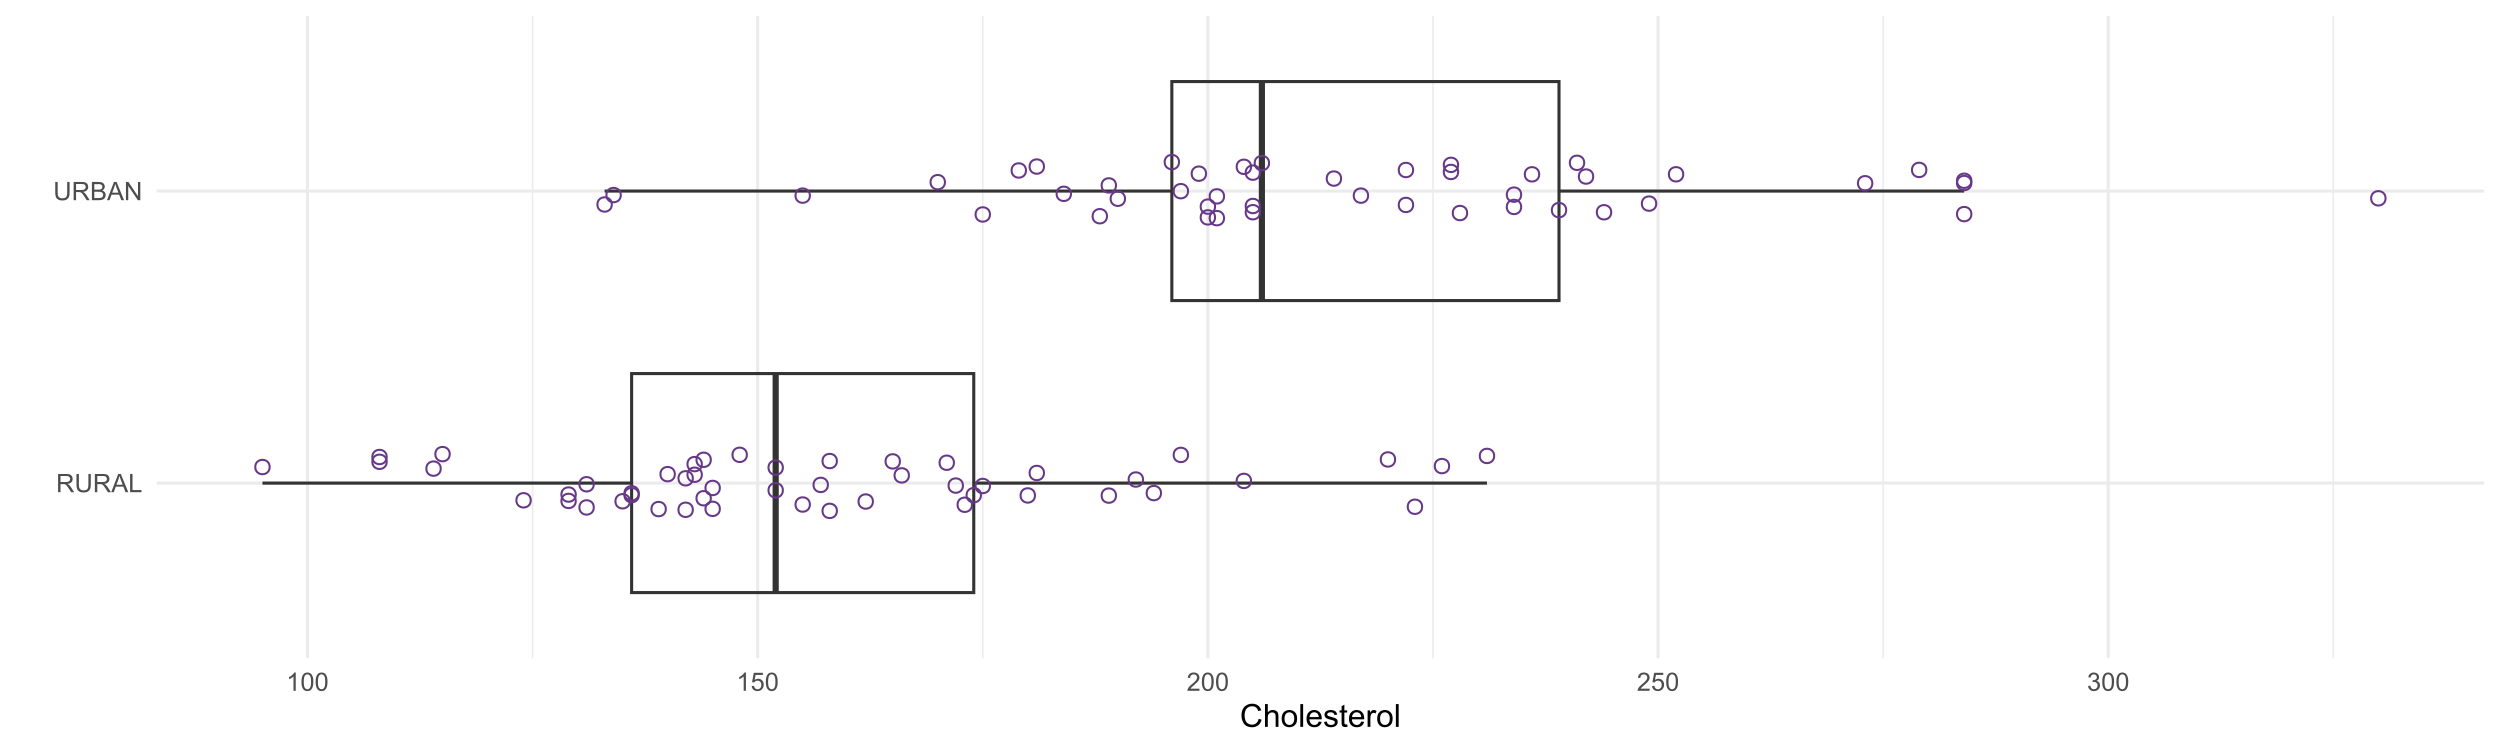 <?xml version="1.0" encoding="UTF-8"?>
<svg xmlns="http://www.w3.org/2000/svg" xmlns:xlink="http://www.w3.org/1999/xlink" width="864pt" height="259pt" viewBox="0 0 864 259" version="1.1">
<defs>
<g>
<symbol overflow="visible" id="glyph0-0">
<path style="stroke:none;" d="M 1.102 0 L 1.102 -5.5 L 5.5 -5.5 L 5.5 0 Z M 1.238 -0.137 L 5.363 -0.137 L 5.363 -5.363 L 1.238 -5.363 Z M 1.238 -0.137 "/>
</symbol>
<symbol overflow="visible" id="glyph0-1">
<path style="stroke:none;" d="M 0.691 0 L 0.691 -6.301 L 3.484 -6.301 C 4.043 -6.297 4.469 -6.242 4.766 -6.129 C 5.055 -6.016 5.289 -5.816 5.465 -5.531 C 5.637 -5.242 5.723 -4.926 5.727 -4.582 C 5.723 -4.133 5.578 -3.754 5.293 -3.449 C 5 -3.141 4.555 -2.945 3.953 -2.867 C 4.172 -2.758 4.34 -2.652 4.457 -2.551 C 4.695 -2.324 4.926 -2.047 5.148 -1.715 L 6.242 0 L 5.195 0 L 4.359 -1.312 C 4.117 -1.688 3.914 -1.977 3.758 -2.18 C 3.598 -2.379 3.457 -2.516 3.336 -2.598 C 3.207 -2.676 3.082 -2.734 2.957 -2.766 C 2.859 -2.785 2.703 -2.793 2.492 -2.797 L 1.527 -2.797 L 1.527 0 Z M 1.527 -3.52 L 3.316 -3.52 C 3.699 -3.516 3.996 -3.555 4.211 -3.637 C 4.422 -3.711 4.586 -3.836 4.699 -4.012 C 4.809 -4.184 4.863 -4.375 4.867 -4.582 C 4.863 -4.879 4.754 -5.121 4.543 -5.312 C 4.324 -5.504 3.984 -5.602 3.52 -5.602 L 1.527 -5.602 Z M 1.527 -3.52 "/>
</symbol>
<symbol overflow="visible" id="glyph0-2">
<path style="stroke:none;" d="M 4.812 -6.301 L 5.645 -6.301 L 5.645 -2.66 C 5.641 -2.027 5.57 -1.523 5.43 -1.152 C 5.285 -0.777 5.027 -0.473 4.652 -0.242 C 4.277 -0.008 3.785 0.105 3.184 0.109 C 2.59 0.105 2.109 0.008 1.734 -0.195 C 1.359 -0.398 1.09 -0.695 0.93 -1.082 C 0.77 -1.465 0.691 -1.992 0.691 -2.66 L 0.691 -6.301 L 1.527 -6.301 L 1.527 -2.664 C 1.523 -2.113 1.574 -1.711 1.68 -1.453 C 1.777 -1.195 1.953 -0.996 2.203 -0.855 C 2.449 -0.715 2.75 -0.645 3.109 -0.645 C 3.723 -0.645 4.16 -0.781 4.422 -1.059 C 4.68 -1.336 4.809 -1.871 4.812 -2.664 Z M 4.812 -6.301 "/>
</symbol>
<symbol overflow="visible" id="glyph0-3">
<path style="stroke:none;" d="M -0.012 0 L 2.406 -6.301 L 3.305 -6.301 L 5.883 0 L 4.934 0 L 4.199 -1.906 L 1.562 -1.906 L 0.871 0 Z M 1.805 -2.586 L 3.941 -2.586 L 3.281 -4.332 C 3.078 -4.855 2.93 -5.293 2.836 -5.637 C 2.754 -5.23 2.641 -4.828 2.496 -4.434 Z M 1.805 -2.586 "/>
</symbol>
<symbol overflow="visible" id="glyph0-4">
<path style="stroke:none;" d="M 0.645 0 L 0.645 -6.301 L 1.477 -6.301 L 1.477 -0.742 L 4.582 -0.742 L 4.582 0 Z M 0.645 0 "/>
</symbol>
<symbol overflow="visible" id="glyph0-5">
<path style="stroke:none;" d="M 0.645 0 L 0.645 -6.301 L 3.008 -6.301 C 3.484 -6.297 3.871 -6.234 4.164 -6.109 C 4.453 -5.98 4.68 -5.785 4.848 -5.52 C 5.012 -5.254 5.098 -4.977 5.098 -4.688 C 5.098 -4.418 5.023 -4.164 4.875 -3.926 C 4.727 -3.688 4.504 -3.496 4.215 -3.352 C 4.59 -3.238 4.883 -3.047 5.094 -2.777 C 5.297 -2.508 5.402 -2.191 5.402 -1.828 C 5.402 -1.531 5.34 -1.254 5.215 -1.004 C 5.09 -0.746 4.934 -0.551 4.75 -0.418 C 4.566 -0.277 4.336 -0.176 4.062 -0.105 C 3.781 -0.035 3.445 0 3.047 0 Z M 1.477 -3.652 L 2.84 -3.652 C 3.207 -3.648 3.473 -3.676 3.637 -3.727 C 3.844 -3.789 4.004 -3.891 4.113 -4.039 C 4.219 -4.18 4.27 -4.363 4.273 -4.59 C 4.27 -4.793 4.223 -4.977 4.125 -5.141 C 4.023 -5.297 3.879 -5.406 3.695 -5.465 C 3.508 -5.523 3.188 -5.555 2.738 -5.555 L 1.477 -5.555 Z M 1.477 -0.742 L 3.047 -0.742 C 3.312 -0.738 3.5 -0.75 3.613 -0.773 C 3.805 -0.805 3.965 -0.859 4.094 -0.945 C 4.223 -1.023 4.328 -1.141 4.414 -1.297 C 4.492 -1.445 4.535 -1.625 4.539 -1.828 C 4.535 -2.062 4.473 -2.266 4.355 -2.438 C 4.23 -2.609 4.066 -2.73 3.855 -2.805 C 3.641 -2.871 3.332 -2.906 2.934 -2.91 L 1.477 -2.91 Z M 1.477 -0.742 "/>
</symbol>
<symbol overflow="visible" id="glyph0-6">
<path style="stroke:none;" d="M 0.672 0 L 0.672 -6.301 L 1.527 -6.301 L 4.836 -1.352 L 4.836 -6.301 L 5.633 -6.301 L 5.633 0 L 4.777 0 L 1.469 -4.949 L 1.469 0 Z M 0.672 0 "/>
</symbol>
<symbol overflow="visible" id="glyph0-7">
<path style="stroke:none;" d="M 3.277 0 L 2.504 0 L 2.504 -4.93 C 2.316 -4.75 2.074 -4.574 1.773 -4.395 C 1.469 -4.215 1.195 -4.082 0.957 -3.996 L 0.957 -4.742 C 1.387 -4.941 1.766 -5.188 2.09 -5.48 C 2.414 -5.77 2.645 -6.051 2.781 -6.324 L 3.277 -6.324 Z M 3.277 0 "/>
</symbol>
<symbol overflow="visible" id="glyph0-8">
<path style="stroke:none;" d="M 0.367 -3.105 C 0.363 -3.848 0.438 -4.445 0.594 -4.902 C 0.742 -5.355 0.973 -5.707 1.277 -5.953 C 1.578 -6.199 1.957 -6.32 2.418 -6.324 C 2.754 -6.32 3.051 -6.254 3.309 -6.121 C 3.562 -5.984 3.773 -5.789 3.938 -5.531 C 4.102 -5.273 4.23 -4.961 4.328 -4.594 C 4.422 -4.227 4.469 -3.73 4.473 -3.105 C 4.469 -2.367 4.395 -1.77 4.242 -1.316 C 4.09 -0.859 3.863 -0.508 3.562 -0.262 C 3.258 -0.016 2.875 0.105 2.418 0.109 C 1.809 0.105 1.332 -0.109 0.988 -0.547 C 0.57 -1.066 0.363 -1.922 0.367 -3.105 Z M 1.16 -3.105 C 1.16 -2.07 1.281 -1.379 1.523 -1.039 C 1.766 -0.695 2.062 -0.527 2.418 -0.527 C 2.773 -0.527 3.074 -0.699 3.316 -1.043 C 3.559 -1.387 3.68 -2.074 3.68 -3.105 C 3.68 -4.145 3.559 -4.832 3.316 -5.172 C 3.074 -5.512 2.77 -5.684 2.41 -5.684 C 2.051 -5.684 1.77 -5.531 1.559 -5.234 C 1.293 -4.844 1.16 -4.137 1.16 -3.105 Z M 1.16 -3.105 "/>
</symbol>
<symbol overflow="visible" id="glyph0-9">
<path style="stroke:none;" d="M 0.367 -1.648 L 1.176 -1.719 C 1.234 -1.32 1.375 -1.023 1.594 -0.824 C 1.812 -0.625 2.078 -0.527 2.391 -0.527 C 2.762 -0.527 3.074 -0.668 3.336 -0.949 C 3.59 -1.23 3.719 -1.602 3.723 -2.066 C 3.719 -2.504 3.594 -2.852 3.348 -3.109 C 3.098 -3.363 2.773 -3.492 2.375 -3.492 C 2.125 -3.492 1.902 -3.434 1.703 -3.32 C 1.5 -3.207 1.344 -3.062 1.23 -2.883 L 0.504 -2.977 L 1.113 -6.215 L 4.246 -6.215 L 4.246 -5.473 L 1.73 -5.473 L 1.391 -3.781 C 1.766 -4.039 2.164 -4.172 2.582 -4.176 C 3.129 -4.172 3.594 -3.98 3.973 -3.605 C 4.352 -3.223 4.539 -2.734 4.543 -2.137 C 4.539 -1.562 4.375 -1.07 4.043 -0.656 C 3.637 -0.148 3.086 0.105 2.391 0.109 C 1.816 0.105 1.348 -0.051 0.984 -0.371 C 0.621 -0.691 0.414 -1.117 0.367 -1.648 Z M 0.367 -1.648 "/>
</symbol>
<symbol overflow="visible" id="glyph0-10">
<path style="stroke:none;" d="M 4.43 -0.742 L 4.43 0 L 0.266 0 C 0.258 -0.188 0.289 -0.367 0.355 -0.539 C 0.461 -0.82 0.629 -1.098 0.863 -1.375 C 1.094 -1.648 1.434 -1.965 1.879 -2.328 C 2.562 -2.887 3.023 -3.332 3.266 -3.664 C 3.5 -3.988 3.621 -4.301 3.625 -4.594 C 3.621 -4.898 3.512 -5.156 3.297 -5.367 C 3.074 -5.578 2.789 -5.684 2.441 -5.684 C 2.066 -5.684 1.77 -5.57 1.547 -5.348 C 1.32 -5.125 1.207 -4.816 1.207 -4.422 L 0.414 -4.504 C 0.465 -5.094 0.668 -5.543 1.027 -5.855 C 1.379 -6.164 1.855 -6.32 2.457 -6.324 C 3.059 -6.32 3.539 -6.152 3.891 -5.82 C 4.242 -5.484 4.418 -5.07 4.422 -4.578 C 4.418 -4.32 4.367 -4.074 4.266 -3.832 C 4.164 -3.59 3.992 -3.332 3.754 -3.062 C 3.512 -2.793 3.113 -2.426 2.562 -1.957 C 2.094 -1.566 1.797 -1.301 1.664 -1.16 C 1.531 -1.02 1.422 -0.879 1.34 -0.742 Z M 4.43 -0.742 "/>
</symbol>
<symbol overflow="visible" id="glyph0-11">
<path style="stroke:none;" d="M 0.371 -1.664 L 1.145 -1.766 C 1.23 -1.324 1.383 -1.008 1.598 -0.816 C 1.809 -0.621 2.066 -0.527 2.375 -0.527 C 2.734 -0.527 3.043 -0.652 3.297 -0.906 C 3.547 -1.156 3.672 -1.469 3.676 -1.844 C 3.672 -2.195 3.555 -2.488 3.324 -2.719 C 3.09 -2.949 2.797 -3.062 2.441 -3.066 C 2.293 -3.062 2.109 -3.035 1.895 -2.98 L 1.98 -3.66 C 2.031 -3.652 2.07 -3.648 2.105 -3.652 C 2.434 -3.648 2.73 -3.734 2.996 -3.91 C 3.254 -4.078 3.387 -4.344 3.391 -4.703 C 3.387 -4.984 3.289 -5.219 3.102 -5.406 C 2.906 -5.59 2.66 -5.684 2.359 -5.688 C 2.055 -5.684 1.805 -5.59 1.605 -5.402 C 1.402 -5.215 1.273 -4.93 1.219 -4.555 L 0.445 -4.691 C 0.539 -5.207 0.754 -5.609 1.09 -5.895 C 1.426 -6.18 1.844 -6.32 2.344 -6.324 C 2.688 -6.32 3.004 -6.246 3.293 -6.102 C 3.582 -5.953 3.801 -5.754 3.953 -5.5 C 4.105 -5.242 4.184 -4.973 4.184 -4.688 C 4.184 -4.414 4.109 -4.164 3.965 -3.945 C 3.816 -3.719 3.602 -3.543 3.316 -3.41 C 3.688 -3.324 3.977 -3.145 4.184 -2.875 C 4.391 -2.602 4.492 -2.262 4.496 -1.859 C 4.492 -1.305 4.293 -0.84 3.895 -0.461 C 3.492 -0.078 2.984 0.109 2.371 0.113 C 1.816 0.109 1.355 -0.051 0.992 -0.379 C 0.625 -0.707 0.418 -1.137 0.371 -1.664 Z M 0.371 -1.664 "/>
</symbol>
<symbol overflow="visible" id="glyph1-0">
<path style="stroke:none;" d="M 1.375 0 L 1.375 -6.875 L 6.875 -6.875 L 6.875 0 Z M 1.547 -0.172 L 6.703 -0.172 L 6.703 -6.703 L 1.547 -6.703 Z M 1.547 -0.172 "/>
</symbol>
<symbol overflow="visible" id="glyph1-1">
<path style="stroke:none;" d="M 6.469 -2.762 L 7.508 -2.496 C 7.285 -1.641 6.895 -0.988 6.328 -0.539 C 5.758 -0.094 5.062 0.129 4.25 0.133 C 3.398 0.129 2.707 -0.039 2.176 -0.383 C 1.641 -0.727 1.238 -1.227 0.961 -1.883 C 0.684 -2.535 0.543 -3.242 0.547 -3.996 C 0.543 -4.816 0.699 -5.531 1.016 -6.141 C 1.328 -6.75 1.777 -7.211 2.355 -7.531 C 2.934 -7.844 3.57 -8.004 4.266 -8.008 C 5.051 -8.004 5.711 -7.805 6.25 -7.406 C 6.785 -7.004 7.16 -6.438 7.375 -5.715 L 6.348 -5.473 C 6.16 -6.043 5.895 -6.457 5.551 -6.723 C 5.199 -6.98 4.766 -7.113 4.242 -7.117 C 3.637 -7.113 3.129 -6.969 2.727 -6.68 C 2.316 -6.391 2.031 -6 1.867 -5.512 C 1.699 -5.023 1.617 -4.52 1.621 -4 C 1.617 -3.328 1.715 -2.742 1.914 -2.246 C 2.105 -1.746 2.41 -1.375 2.824 -1.129 C 3.234 -0.879 3.68 -0.754 4.164 -0.758 C 4.746 -0.754 5.238 -0.922 5.645 -1.262 C 6.043 -1.594 6.32 -2.094 6.469 -2.762 Z M 6.469 -2.762 "/>
</symbol>
<symbol overflow="visible" id="glyph1-2">
<path style="stroke:none;" d="M 0.727 0 L 0.727 -7.875 L 1.691 -7.875 L 1.691 -5.047 C 2.141 -5.566 2.711 -5.828 3.398 -5.832 C 3.82 -5.828 4.188 -5.746 4.5 -5.582 C 4.812 -5.414 5.035 -5.184 5.168 -4.891 C 5.301 -4.598 5.367 -4.172 5.371 -3.613 L 5.371 0 L 4.406 0 L 4.406 -3.613 C 4.406 -4.094 4.301 -4.445 4.09 -4.668 C 3.879 -4.887 3.582 -4.996 3.203 -5 C 2.914 -4.996 2.645 -4.922 2.395 -4.777 C 2.141 -4.625 1.961 -4.426 1.852 -4.172 C 1.742 -3.918 1.688 -3.566 1.691 -3.121 L 1.691 0 Z M 0.727 0 "/>
</symbol>
<symbol overflow="visible" id="glyph1-3">
<path style="stroke:none;" d="M 0.367 -2.852 C 0.363 -3.906 0.656 -4.688 1.246 -5.199 C 1.734 -5.617 2.332 -5.828 3.039 -5.832 C 3.82 -5.828 4.461 -5.574 4.961 -5.062 C 5.457 -4.547 5.707 -3.836 5.711 -2.934 C 5.707 -2.195 5.598 -1.617 5.379 -1.199 C 5.156 -0.777 4.832 -0.449 4.414 -0.219 C 3.992 0.016 3.535 0.129 3.039 0.129 C 2.238 0.129 1.594 -0.125 1.105 -0.637 C 0.609 -1.148 0.363 -1.887 0.367 -2.852 Z M 1.359 -2.852 C 1.359 -2.121 1.516 -1.574 1.836 -1.211 C 2.152 -0.844 2.555 -0.66 3.039 -0.664 C 3.516 -0.66 3.914 -0.844 4.234 -1.211 C 4.551 -1.574 4.711 -2.133 4.715 -2.883 C 4.711 -3.586 4.551 -4.117 4.234 -4.484 C 3.91 -4.844 3.512 -5.027 3.039 -5.031 C 2.555 -5.027 2.152 -4.848 1.836 -4.488 C 1.516 -4.129 1.359 -3.582 1.359 -2.852 Z M 1.359 -2.852 "/>
</symbol>
<symbol overflow="visible" id="glyph1-4">
<path style="stroke:none;" d="M 0.703 0 L 0.703 -7.875 L 1.672 -7.875 L 1.672 0 Z M 0.703 0 "/>
</symbol>
<symbol overflow="visible" id="glyph1-5">
<path style="stroke:none;" d="M 4.629 -1.836 L 5.629 -1.715 C 5.469 -1.125 5.176 -0.672 4.75 -0.352 C 4.324 -0.031 3.781 0.129 3.121 0.129 C 2.281 0.129 1.617 -0.125 1.133 -0.641 C 0.641 -1.152 0.398 -1.875 0.402 -2.805 C 0.398 -3.762 0.645 -4.504 1.145 -5.035 C 1.637 -5.562 2.277 -5.828 3.066 -5.832 C 3.824 -5.828 4.449 -5.57 4.934 -5.051 C 5.418 -4.531 5.66 -3.801 5.66 -2.863 C 5.66 -2.805 5.656 -2.719 5.656 -2.605 L 1.402 -2.605 C 1.434 -1.977 1.613 -1.496 1.934 -1.164 C 2.25 -0.828 2.645 -0.66 3.125 -0.664 C 3.477 -0.66 3.781 -0.754 4.031 -0.945 C 4.281 -1.129 4.48 -1.426 4.629 -1.836 Z M 1.457 -3.398 L 4.641 -3.398 C 4.598 -3.879 4.473 -4.238 4.273 -4.48 C 3.961 -4.852 3.562 -5.039 3.078 -5.039 C 2.629 -5.039 2.258 -4.891 1.957 -4.594 C 1.652 -4.297 1.484 -3.898 1.457 -3.398 Z M 1.457 -3.398 "/>
</symbol>
<symbol overflow="visible" id="glyph1-6">
<path style="stroke:none;" d="M 0.34 -1.703 L 1.293 -1.852 C 1.344 -1.469 1.492 -1.172 1.742 -0.969 C 1.984 -0.762 2.328 -0.66 2.773 -0.664 C 3.211 -0.66 3.539 -0.75 3.758 -0.934 C 3.969 -1.113 4.078 -1.328 4.082 -1.574 C 4.078 -1.789 3.984 -1.961 3.797 -2.09 C 3.664 -2.172 3.332 -2.281 2.809 -2.418 C 2.098 -2.594 1.605 -2.75 1.332 -2.883 C 1.055 -3.012 0.848 -3.191 0.711 -3.422 C 0.566 -3.652 0.496 -3.906 0.5 -4.188 C 0.496 -4.441 0.555 -4.676 0.672 -4.895 C 0.785 -5.105 0.945 -5.289 1.148 -5.438 C 1.297 -5.547 1.5 -5.637 1.762 -5.715 C 2.02 -5.789 2.301 -5.828 2.602 -5.832 C 3.047 -5.828 3.438 -5.766 3.777 -5.637 C 4.113 -5.508 4.363 -5.332 4.527 -5.113 C 4.688 -4.891 4.797 -4.598 4.859 -4.234 L 3.914 -4.102 C 3.871 -4.395 3.746 -4.621 3.543 -4.789 C 3.336 -4.953 3.043 -5.039 2.668 -5.039 C 2.223 -5.039 1.906 -4.965 1.719 -4.816 C 1.523 -4.668 1.43 -4.496 1.434 -4.301 C 1.43 -4.176 1.469 -4.062 1.551 -3.965 C 1.629 -3.859 1.754 -3.773 1.922 -3.707 C 2.016 -3.668 2.301 -3.586 2.777 -3.461 C 3.461 -3.273 3.938 -3.121 4.207 -3.008 C 4.477 -2.891 4.688 -2.723 4.844 -2.504 C 4.996 -2.277 5.074 -2.004 5.074 -1.676 C 5.074 -1.352 4.98 -1.047 4.793 -0.766 C 4.605 -0.48 4.332 -0.262 3.98 -0.105 C 3.621 0.051 3.223 0.129 2.777 0.129 C 2.035 0.129 1.469 -0.023 1.082 -0.332 C 0.691 -0.641 0.445 -1.098 0.34 -1.703 Z M 0.34 -1.703 "/>
</symbol>
<symbol overflow="visible" id="glyph1-7">
<path style="stroke:none;" d="M 2.836 -0.863 L 2.977 -0.012 C 2.703 0.043 2.457 0.07 2.246 0.074 C 1.891 0.07 1.621 0.02 1.43 -0.09 C 1.234 -0.199 1.098 -0.348 1.02 -0.527 C 0.941 -0.707 0.902 -1.086 0.902 -1.672 L 0.902 -4.953 L 0.195 -4.953 L 0.195 -5.703 L 0.902 -5.703 L 0.902 -7.117 L 1.863 -7.695 L 1.863 -5.703 L 2.836 -5.703 L 2.836 -4.953 L 1.863 -4.953 L 1.863 -1.617 C 1.863 -1.34 1.879 -1.16 1.914 -1.086 C 1.945 -1.004 2 -0.941 2.078 -0.898 C 2.152 -0.848 2.262 -0.824 2.41 -0.828 C 2.516 -0.824 2.66 -0.836 2.836 -0.863 Z M 2.836 -0.863 "/>
</symbol>
<symbol overflow="visible" id="glyph1-8">
<path style="stroke:none;" d="M 0.715 0 L 0.715 -5.703 L 1.586 -5.703 L 1.586 -4.84 C 1.805 -5.242 2.008 -5.508 2.199 -5.637 C 2.383 -5.766 2.59 -5.828 2.82 -5.832 C 3.141 -5.828 3.473 -5.727 3.812 -5.523 L 3.48 -4.625 C 3.242 -4.762 3.004 -4.832 2.773 -4.836 C 2.555 -4.832 2.363 -4.77 2.199 -4.645 C 2.027 -4.516 1.91 -4.34 1.844 -4.113 C 1.73 -3.77 1.676 -3.391 1.68 -2.984 L 1.68 0 Z M 0.715 0 "/>
</symbol>
</g>
<clipPath id="clip1">
  <path d="M 183 5.48 L 185 5.48 L 185 227.512 L 183 227.512 Z M 183 5.48 "/>
</clipPath>
<clipPath id="clip2">
  <path d="M 339 5.48 L 340 5.48 L 340 227.512 L 339 227.512 Z M 339 5.48 "/>
</clipPath>
<clipPath id="clip3">
  <path d="M 494 5.48 L 496 5.48 L 496 227.512 L 494 227.512 Z M 494 5.48 "/>
</clipPath>
<clipPath id="clip4">
  <path d="M 650 5.48 L 652 5.48 L 652 227.512 L 650 227.512 Z M 650 5.48 "/>
</clipPath>
<clipPath id="clip5">
  <path d="M 806 5.48 L 807 5.48 L 807 227.512 L 806 227.512 Z M 806 5.48 "/>
</clipPath>
<clipPath id="clip6">
  <path d="M 54.145 166 L 858.52 166 L 858.52 168 L 54.145 168 Z M 54.145 166 "/>
</clipPath>
<clipPath id="clip7">
  <path d="M 54.145 65 L 858.52 65 L 858.52 67 L 54.145 67 Z M 54.145 65 "/>
</clipPath>
<clipPath id="clip8">
  <path d="M 105 5.48 L 107 5.48 L 107 227.512 L 105 227.512 Z M 105 5.48 "/>
</clipPath>
<clipPath id="clip9">
  <path d="M 261 5.48 L 263 5.48 L 263 227.512 L 261 227.512 Z M 261 5.48 "/>
</clipPath>
<clipPath id="clip10">
  <path d="M 416 5.48 L 418 5.48 L 418 227.512 L 416 227.512 Z M 416 5.48 "/>
</clipPath>
<clipPath id="clip11">
  <path d="M 572 5.48 L 574 5.48 L 574 227.512 L 572 227.512 Z M 572 5.48 "/>
</clipPath>
<clipPath id="clip12">
  <path d="M 728 5.48 L 730 5.48 L 730 227.512 L 728 227.512 Z M 728 5.48 "/>
</clipPath>
</defs>
<g id="surface34">
<rect x="0" y="0" width="864" height="259" style="fill:rgb(100%,100%,100%);fill-opacity:1;stroke:none;"/>
<g clip-path="url(#clip1)" clip-rule="nonzero">
<path style="fill:none;stroke-width:0.533;stroke-linecap:butt;stroke-linejoin:round;stroke:rgb(92.157%,92.157%,92.157%);stroke-opacity:1;stroke-miterlimit:10;" d="M 184.059 227.508 L 184.059 5.48 "/>
</g>
<g clip-path="url(#clip2)" clip-rule="nonzero">
<path style="fill:none;stroke-width:0.533;stroke-linecap:butt;stroke-linejoin:round;stroke:rgb(92.157%,92.157%,92.157%);stroke-opacity:1;stroke-miterlimit:10;" d="M 339.645 227.508 L 339.645 5.48 "/>
</g>
<g clip-path="url(#clip3)" clip-rule="nonzero">
<path style="fill:none;stroke-width:0.533;stroke-linecap:butt;stroke-linejoin:round;stroke:rgb(92.157%,92.157%,92.157%);stroke-opacity:1;stroke-miterlimit:10;" d="M 495.23 227.508 L 495.23 5.48 "/>
</g>
<g clip-path="url(#clip4)" clip-rule="nonzero">
<path style="fill:none;stroke-width:0.533;stroke-linecap:butt;stroke-linejoin:round;stroke:rgb(92.157%,92.157%,92.157%);stroke-opacity:1;stroke-miterlimit:10;" d="M 650.812 227.508 L 650.812 5.48 "/>
</g>
<g clip-path="url(#clip5)" clip-rule="nonzero">
<path style="fill:none;stroke-width:0.533;stroke-linecap:butt;stroke-linejoin:round;stroke:rgb(92.157%,92.157%,92.157%);stroke-opacity:1;stroke-miterlimit:10;" d="M 806.398 227.508 L 806.398 5.48 "/>
</g>
<g clip-path="url(#clip6)" clip-rule="nonzero">
<path style="fill:none;stroke-width:1.067;stroke-linecap:butt;stroke-linejoin:round;stroke:rgb(92.157%,92.157%,92.157%);stroke-opacity:1;stroke-miterlimit:10;" d="M 54.145 166.957 L 858.52 166.957 "/>
</g>
<g clip-path="url(#clip7)" clip-rule="nonzero">
<path style="fill:none;stroke-width:1.067;stroke-linecap:butt;stroke-linejoin:round;stroke:rgb(92.157%,92.157%,92.157%);stroke-opacity:1;stroke-miterlimit:10;" d="M 54.145 66.031 L 858.52 66.031 "/>
</g>
<g clip-path="url(#clip8)" clip-rule="nonzero">
<path style="fill:none;stroke-width:1.067;stroke-linecap:butt;stroke-linejoin:round;stroke:rgb(92.157%,92.157%,92.157%);stroke-opacity:1;stroke-miterlimit:10;" d="M 106.266 227.508 L 106.266 5.48 "/>
</g>
<g clip-path="url(#clip9)" clip-rule="nonzero">
<path style="fill:none;stroke-width:1.067;stroke-linecap:butt;stroke-linejoin:round;stroke:rgb(92.157%,92.157%,92.157%);stroke-opacity:1;stroke-miterlimit:10;" d="M 261.852 227.508 L 261.852 5.48 "/>
</g>
<g clip-path="url(#clip10)" clip-rule="nonzero">
<path style="fill:none;stroke-width:1.067;stroke-linecap:butt;stroke-linejoin:round;stroke:rgb(92.157%,92.157%,92.157%);stroke-opacity:1;stroke-miterlimit:10;" d="M 417.438 227.508 L 417.438 5.48 "/>
</g>
<g clip-path="url(#clip11)" clip-rule="nonzero">
<path style="fill:none;stroke-width:1.067;stroke-linecap:butt;stroke-linejoin:round;stroke:rgb(92.157%,92.157%,92.157%);stroke-opacity:1;stroke-miterlimit:10;" d="M 573.02 227.508 L 573.02 5.48 "/>
</g>
<g clip-path="url(#clip12)" clip-rule="nonzero">
<path style="fill:none;stroke-width:1.067;stroke-linecap:butt;stroke-linejoin:round;stroke:rgb(92.157%,92.157%,92.157%);stroke-opacity:1;stroke-miterlimit:10;" d="M 728.605 227.508 L 728.605 5.48 "/>
</g>
<path style="fill:none;stroke-width:1.067;stroke-linecap:butt;stroke-linejoin:round;stroke:rgb(20%,20%,20%);stroke-opacity:1;stroke-miterlimit:10;" d="M 336.531 166.957 L 513.898 166.957 "/>
<path style="fill:none;stroke-width:1.067;stroke-linecap:butt;stroke-linejoin:round;stroke:rgb(20%,20%,20%);stroke-opacity:1;stroke-miterlimit:10;" d="M 218.285 166.957 L 90.707 166.957 "/>
<path style="fill:none;stroke-width:1.067;stroke-linecap:butt;stroke-linejoin:miter;stroke:rgb(20%,20%,20%);stroke-opacity:1;stroke-miterlimit:10;" d="M 336.531 204.801 L 218.285 204.801 L 218.285 129.109 L 336.531 129.109 Z M 336.531 204.801 "/>
<path style="fill:none;stroke-width:2.134;stroke-linecap:butt;stroke-linejoin:miter;stroke:rgb(20%,20%,20%);stroke-opacity:1;stroke-miterlimit:10;" d="M 268.074 204.801 L 268.074 129.109 "/>
<path style="fill:none;stroke-width:1.067;stroke-linecap:butt;stroke-linejoin:round;stroke:rgb(20%,20%,20%);stroke-opacity:1;stroke-miterlimit:10;" d="M 538.793 66.031 L 678.82 66.031 "/>
<path style="fill:none;stroke-width:1.067;stroke-linecap:butt;stroke-linejoin:round;stroke:rgb(20%,20%,20%);stroke-opacity:1;stroke-miterlimit:10;" d="M 404.988 66.031 L 208.953 66.031 "/>
<path style="fill:none;stroke-width:1.067;stroke-linecap:butt;stroke-linejoin:miter;stroke:rgb(20%,20%,20%);stroke-opacity:1;stroke-miterlimit:10;" d="M 538.793 103.879 L 404.988 103.879 L 404.988 28.188 L 538.793 28.188 Z M 538.793 103.879 "/>
<path style="fill:none;stroke-width:2.134;stroke-linecap:butt;stroke-linejoin:miter;stroke:rgb(20%,20%,20%);stroke-opacity:1;stroke-miterlimit:10;" d="M 436.105 103.879 L 436.105 28.188 "/>
<path style="fill:none;stroke-width:0.709;stroke-linecap:round;stroke-linejoin:round;stroke:rgb(40.392%,21.961%,53.333%);stroke-opacity:1;stroke-miterlimit:10;" d="M 211.441 70.672 C 211.441 73.992 206.465 73.992 206.465 70.672 C 206.465 67.355 211.441 67.355 211.441 70.672 "/>
<path style="fill:none;stroke-width:0.709;stroke-linecap:round;stroke-linejoin:round;stroke:rgb(40.392%,21.961%,53.333%);stroke-opacity:1;stroke-miterlimit:10;" d="M 214.551 67.414 C 214.551 70.73 209.574 70.73 209.574 67.414 C 209.574 64.094 214.551 64.094 214.551 67.414 "/>
<path style="fill:none;stroke-width:0.709;stroke-linecap:round;stroke-linejoin:round;stroke:rgb(40.392%,21.961%,53.333%);stroke-opacity:1;stroke-miterlimit:10;" d="M 279.898 67.605 C 279.898 70.922 274.922 70.922 274.922 67.605 C 274.922 64.285 279.898 64.285 279.898 67.605 "/>
<path style="fill:none;stroke-width:0.709;stroke-linecap:round;stroke-linejoin:round;stroke:rgb(40.392%,21.961%,53.333%);stroke-opacity:1;stroke-miterlimit:10;" d="M 326.574 62.961 C 326.574 66.277 321.598 66.277 321.598 62.961 C 321.598 59.641 326.574 59.641 326.574 62.961 "/>
<path style="fill:none;stroke-width:0.709;stroke-linecap:round;stroke-linejoin:round;stroke:rgb(40.392%,21.961%,53.333%);stroke-opacity:1;stroke-miterlimit:10;" d="M 342.133 74.125 C 342.133 77.441 337.156 77.441 337.156 74.125 C 337.156 70.805 342.133 70.805 342.133 74.125 "/>
<path style="fill:none;stroke-width:0.709;stroke-linecap:round;stroke-linejoin:round;stroke:rgb(40.392%,21.961%,53.333%);stroke-opacity:1;stroke-miterlimit:10;" d="M 354.578 58.914 C 354.578 62.23 349.602 62.23 349.602 58.914 C 349.602 55.598 354.578 55.598 354.578 58.914 "/>
<path style="fill:none;stroke-width:0.709;stroke-linecap:round;stroke-linejoin:round;stroke:rgb(40.392%,21.961%,53.333%);stroke-opacity:1;stroke-miterlimit:10;" d="M 360.801 57.559 C 360.801 60.875 355.824 60.875 355.824 57.559 C 355.824 54.242 360.801 54.242 360.801 57.559 "/>
<path style="fill:none;stroke-width:0.709;stroke-linecap:round;stroke-linejoin:round;stroke:rgb(40.392%,21.961%,53.333%);stroke-opacity:1;stroke-miterlimit:10;" d="M 370.137 66.984 C 370.137 70.301 365.16 70.301 365.16 66.984 C 365.16 63.664 370.137 63.664 370.137 66.984 "/>
<path style="fill:none;stroke-width:0.709;stroke-linecap:round;stroke-linejoin:round;stroke:rgb(40.392%,21.961%,53.333%);stroke-opacity:1;stroke-miterlimit:10;" d="M 382.582 74.73 C 382.582 78.047 377.605 78.047 377.605 74.73 C 377.605 71.41 382.582 71.41 382.582 74.73 "/>
<path style="fill:none;stroke-width:0.709;stroke-linecap:round;stroke-linejoin:round;stroke:rgb(40.392%,21.961%,53.333%);stroke-opacity:1;stroke-miterlimit:10;" d="M 385.695 64.086 C 385.695 67.406 380.719 67.406 380.719 64.086 C 380.719 60.77 385.695 60.77 385.695 64.086 "/>
<path style="fill:none;stroke-width:0.709;stroke-linecap:round;stroke-linejoin:round;stroke:rgb(40.392%,21.961%,53.333%);stroke-opacity:1;stroke-miterlimit:10;" d="M 388.809 68.684 C 388.809 72.004 383.832 72.004 383.832 68.684 C 383.832 65.367 388.809 65.367 388.809 68.684 "/>
<path style="fill:none;stroke-width:0.709;stroke-linecap:round;stroke-linejoin:round;stroke:rgb(40.392%,21.961%,53.333%);stroke-opacity:1;stroke-miterlimit:10;" d="M 407.477 56.012 C 407.477 59.328 402.5 59.328 402.5 56.012 C 402.5 52.691 407.477 52.691 407.477 56.012 "/>
<path style="fill:none;stroke-width:0.709;stroke-linecap:round;stroke-linejoin:round;stroke:rgb(40.392%,21.961%,53.333%);stroke-opacity:1;stroke-miterlimit:10;" d="M 410.59 66.066 C 410.59 69.387 405.613 69.387 405.613 66.066 C 405.613 62.75 410.59 62.75 410.59 66.066 "/>
<path style="fill:none;stroke-width:0.709;stroke-linecap:round;stroke-linejoin:round;stroke:rgb(40.392%,21.961%,53.333%);stroke-opacity:1;stroke-miterlimit:10;" d="M 416.812 60.023 C 416.812 63.34 411.836 63.34 411.836 60.023 C 411.836 56.703 416.812 56.703 416.812 60.023 "/>
<path style="fill:none;stroke-width:0.709;stroke-linecap:round;stroke-linejoin:round;stroke:rgb(40.392%,21.961%,53.333%);stroke-opacity:1;stroke-miterlimit:10;" d="M 419.926 71.406 C 419.926 74.723 414.949 74.723 414.949 71.406 C 414.949 68.086 419.926 68.086 419.926 71.406 "/>
<path style="fill:none;stroke-width:0.709;stroke-linecap:round;stroke-linejoin:round;stroke:rgb(40.392%,21.961%,53.333%);stroke-opacity:1;stroke-miterlimit:10;" d="M 419.926 75.133 C 419.926 78.449 414.949 78.449 414.949 75.133 C 414.949 71.816 419.926 71.816 419.926 75.133 "/>
<path style="fill:none;stroke-width:0.709;stroke-linecap:round;stroke-linejoin:round;stroke:rgb(40.392%,21.961%,53.333%);stroke-opacity:1;stroke-miterlimit:10;" d="M 423.035 75.391 C 423.035 78.711 418.059 78.711 418.059 75.391 C 418.059 72.074 423.035 72.074 423.035 75.391 "/>
<path style="fill:none;stroke-width:0.709;stroke-linecap:round;stroke-linejoin:round;stroke:rgb(40.392%,21.961%,53.333%);stroke-opacity:1;stroke-miterlimit:10;" d="M 423.035 67.867 C 423.035 71.184 418.059 71.184 418.059 67.867 C 418.059 64.547 423.035 64.547 423.035 67.867 "/>
<path style="fill:none;stroke-width:0.709;stroke-linecap:round;stroke-linejoin:round;stroke:rgb(40.392%,21.961%,53.333%);stroke-opacity:1;stroke-miterlimit:10;" d="M 432.371 57.648 C 432.371 60.965 427.395 60.965 427.395 57.648 C 427.395 54.328 432.371 54.328 432.371 57.648 "/>
<path style="fill:none;stroke-width:0.709;stroke-linecap:round;stroke-linejoin:round;stroke:rgb(40.392%,21.961%,53.333%);stroke-opacity:1;stroke-miterlimit:10;" d="M 435.484 59.66 C 435.484 62.977 430.508 62.977 430.508 59.66 C 430.508 56.344 435.484 56.344 435.484 59.66 "/>
<path style="fill:none;stroke-width:0.709;stroke-linecap:round;stroke-linejoin:round;stroke:rgb(40.392%,21.961%,53.333%);stroke-opacity:1;stroke-miterlimit:10;" d="M 435.484 71.191 C 435.484 74.512 430.508 74.512 430.508 71.191 C 430.508 67.875 435.484 67.875 435.484 71.191 "/>
<path style="fill:none;stroke-width:0.709;stroke-linecap:round;stroke-linejoin:round;stroke:rgb(40.392%,21.961%,53.333%);stroke-opacity:1;stroke-miterlimit:10;" d="M 435.484 73.344 C 435.484 76.664 430.508 76.664 430.508 73.344 C 430.508 70.027 435.484 70.027 435.484 73.344 "/>
<path style="fill:none;stroke-width:0.709;stroke-linecap:round;stroke-linejoin:round;stroke:rgb(40.392%,21.961%,53.333%);stroke-opacity:1;stroke-miterlimit:10;" d="M 438.594 56.359 C 438.594 59.676 433.617 59.676 433.617 56.359 C 433.617 53.039 438.594 53.039 438.594 56.359 "/>
<path style="fill:none;stroke-width:0.709;stroke-linecap:round;stroke-linejoin:round;stroke:rgb(40.392%,21.961%,53.333%);stroke-opacity:1;stroke-miterlimit:10;" d="M 463.488 61.711 C 463.488 65.027 458.512 65.027 458.512 61.711 C 458.512 58.395 463.488 58.395 463.488 61.711 "/>
<path style="fill:none;stroke-width:0.709;stroke-linecap:round;stroke-linejoin:round;stroke:rgb(40.392%,21.961%,53.333%);stroke-opacity:1;stroke-miterlimit:10;" d="M 472.824 67.609 C 472.824 70.926 467.848 70.926 467.848 67.609 C 467.848 64.289 472.824 64.289 472.824 67.609 "/>
<path style="fill:none;stroke-width:0.709;stroke-linecap:round;stroke-linejoin:round;stroke:rgb(40.392%,21.961%,53.333%);stroke-opacity:1;stroke-miterlimit:10;" d="M 488.383 70.828 C 488.383 74.145 483.406 74.145 483.406 70.828 C 483.406 67.512 488.383 67.512 488.383 70.828 "/>
<path style="fill:none;stroke-width:0.709;stroke-linecap:round;stroke-linejoin:round;stroke:rgb(40.392%,21.961%,53.333%);stroke-opacity:1;stroke-miterlimit:10;" d="M 488.383 58.754 C 488.383 62.07 483.406 62.07 483.406 58.754 C 483.406 55.434 488.383 55.434 488.383 58.754 "/>
<path style="fill:none;stroke-width:0.709;stroke-linecap:round;stroke-linejoin:round;stroke:rgb(40.392%,21.961%,53.333%);stroke-opacity:1;stroke-miterlimit:10;" d="M 503.941 59.426 C 503.941 62.746 498.965 62.746 498.965 59.426 C 498.965 56.109 503.941 56.109 503.941 59.426 "/>
<path style="fill:none;stroke-width:0.709;stroke-linecap:round;stroke-linejoin:round;stroke:rgb(40.392%,21.961%,53.333%);stroke-opacity:1;stroke-miterlimit:10;" d="M 503.941 56.977 C 503.941 60.293 498.965 60.293 498.965 56.977 C 498.965 53.66 503.941 53.66 503.941 56.977 "/>
<path style="fill:none;stroke-width:0.709;stroke-linecap:round;stroke-linejoin:round;stroke:rgb(40.392%,21.961%,53.333%);stroke-opacity:1;stroke-miterlimit:10;" d="M 507.051 73.625 C 507.051 76.941 502.074 76.941 502.074 73.625 C 502.074 70.305 507.051 70.305 507.051 73.625 "/>
<path style="fill:none;stroke-width:0.709;stroke-linecap:round;stroke-linejoin:round;stroke:rgb(40.392%,21.961%,53.333%);stroke-opacity:1;stroke-miterlimit:10;" d="M 525.723 67.273 C 525.723 70.59 520.746 70.59 520.746 67.273 C 520.746 63.953 525.723 63.953 525.723 67.273 "/>
<path style="fill:none;stroke-width:0.709;stroke-linecap:round;stroke-linejoin:round;stroke:rgb(40.392%,21.961%,53.333%);stroke-opacity:1;stroke-miterlimit:10;" d="M 525.723 71.52 C 525.723 74.836 520.746 74.836 520.746 71.52 C 520.746 68.199 525.723 68.199 525.723 71.52 "/>
<path style="fill:none;stroke-width:0.709;stroke-linecap:round;stroke-linejoin:round;stroke:rgb(40.392%,21.961%,53.333%);stroke-opacity:1;stroke-miterlimit:10;" d="M 531.945 60.246 C 531.945 63.566 526.969 63.566 526.969 60.246 C 526.969 56.93 531.945 56.93 531.945 60.246 "/>
<path style="fill:none;stroke-width:0.709;stroke-linecap:round;stroke-linejoin:round;stroke:rgb(40.392%,21.961%,53.333%);stroke-opacity:1;stroke-miterlimit:10;" d="M 541.281 72.613 C 541.281 75.934 536.305 75.934 536.305 72.613 C 536.305 69.297 541.281 69.297 541.281 72.613 "/>
<path style="fill:none;stroke-width:0.709;stroke-linecap:round;stroke-linejoin:round;stroke:rgb(40.392%,21.961%,53.333%);stroke-opacity:1;stroke-miterlimit:10;" d="M 547.504 56.262 C 547.504 59.578 542.527 59.578 542.527 56.262 C 542.527 52.945 547.504 52.945 547.504 56.262 "/>
<path style="fill:none;stroke-width:0.709;stroke-linecap:round;stroke-linejoin:round;stroke:rgb(40.392%,21.961%,53.333%);stroke-opacity:1;stroke-miterlimit:10;" d="M 550.617 61.012 C 550.617 64.328 545.641 64.328 545.641 61.012 C 545.641 57.695 550.617 57.695 550.617 61.012 "/>
<path style="fill:none;stroke-width:0.709;stroke-linecap:round;stroke-linejoin:round;stroke:rgb(40.392%,21.961%,53.333%);stroke-opacity:1;stroke-miterlimit:10;" d="M 556.84 73.363 C 556.84 76.68 551.863 76.68 551.863 73.363 C 551.863 70.047 556.84 70.047 556.84 73.363 "/>
<path style="fill:none;stroke-width:0.709;stroke-linecap:round;stroke-linejoin:round;stroke:rgb(40.392%,21.961%,53.333%);stroke-opacity:1;stroke-miterlimit:10;" d="M 572.398 70.363 C 572.398 73.68 567.422 73.68 567.422 70.363 C 567.422 67.043 572.398 67.043 572.398 70.363 "/>
<path style="fill:none;stroke-width:0.709;stroke-linecap:round;stroke-linejoin:round;stroke:rgb(40.392%,21.961%,53.333%);stroke-opacity:1;stroke-miterlimit:10;" d="M 581.734 60.234 C 581.734 63.551 576.758 63.551 576.758 60.234 C 576.758 56.914 581.734 56.914 581.734 60.234 "/>
<path style="fill:none;stroke-width:0.709;stroke-linecap:round;stroke-linejoin:round;stroke:rgb(40.392%,21.961%,53.333%);stroke-opacity:1;stroke-miterlimit:10;" d="M 647.078 63.332 C 647.078 66.652 642.102 66.652 642.102 63.332 C 642.102 60.016 647.078 60.016 647.078 63.332 "/>
<path style="fill:none;stroke-width:0.709;stroke-linecap:round;stroke-linejoin:round;stroke:rgb(40.392%,21.961%,53.333%);stroke-opacity:1;stroke-miterlimit:10;" d="M 665.75 58.723 C 665.75 62.039 660.773 62.039 660.773 58.723 C 660.773 55.406 665.75 55.406 665.75 58.723 "/>
<path style="fill:none;stroke-width:0.709;stroke-linecap:round;stroke-linejoin:round;stroke:rgb(40.392%,21.961%,53.333%);stroke-opacity:1;stroke-miterlimit:10;" d="M 681.309 63.254 C 681.309 66.574 676.332 66.574 676.332 63.254 C 676.332 59.938 681.309 59.938 681.309 63.254 "/>
<path style="fill:none;stroke-width:0.709;stroke-linecap:round;stroke-linejoin:round;stroke:rgb(40.392%,21.961%,53.333%);stroke-opacity:1;stroke-miterlimit:10;" d="M 681.309 73.996 C 681.309 77.316 676.332 77.316 676.332 73.996 C 676.332 70.68 681.309 70.68 681.309 73.996 "/>
<path style="fill:none;stroke-width:0.709;stroke-linecap:round;stroke-linejoin:round;stroke:rgb(40.392%,21.961%,53.333%);stroke-opacity:1;stroke-miterlimit:10;" d="M 681.309 62.473 C 681.309 65.789 676.332 65.789 676.332 62.473 C 676.332 59.156 681.309 59.156 681.309 62.473 "/>
<path style="fill:none;stroke-width:0.709;stroke-linecap:round;stroke-linejoin:round;stroke:rgb(40.392%,21.961%,53.333%);stroke-opacity:1;stroke-miterlimit:10;" d="M 824.445 68.535 C 824.445 71.852 819.469 71.852 819.469 68.535 C 819.469 65.219 824.445 65.219 824.445 68.535 "/>
<path style="fill:none;stroke-width:0.709;stroke-linecap:round;stroke-linejoin:round;stroke:rgb(40.392%,21.961%,53.333%);stroke-opacity:1;stroke-miterlimit:10;" d="M 93.195 161.406 C 93.195 164.723 88.219 164.723 88.219 161.406 C 88.219 158.086 93.195 158.086 93.195 161.406 "/>
<path style="fill:none;stroke-width:0.709;stroke-linecap:round;stroke-linejoin:round;stroke:rgb(40.392%,21.961%,53.333%);stroke-opacity:1;stroke-miterlimit:10;" d="M 133.648 157.938 C 133.648 161.258 128.672 161.258 128.672 157.938 C 128.672 154.621 133.648 154.621 133.648 157.938 "/>
<path style="fill:none;stroke-width:0.709;stroke-linecap:round;stroke-linejoin:round;stroke:rgb(40.392%,21.961%,53.333%);stroke-opacity:1;stroke-miterlimit:10;" d="M 133.648 159.594 C 133.648 162.91 128.672 162.91 128.672 159.594 C 128.672 156.277 133.648 156.277 133.648 159.594 "/>
<path style="fill:none;stroke-width:0.709;stroke-linecap:round;stroke-linejoin:round;stroke:rgb(40.392%,21.961%,53.333%);stroke-opacity:1;stroke-miterlimit:10;" d="M 152.316 161.953 C 152.316 165.27 147.34 165.27 147.34 161.953 C 147.34 158.633 152.316 158.633 152.316 161.953 "/>
<path style="fill:none;stroke-width:0.709;stroke-linecap:round;stroke-linejoin:round;stroke:rgb(40.392%,21.961%,53.333%);stroke-opacity:1;stroke-miterlimit:10;" d="M 155.43 156.949 C 155.43 160.266 150.453 160.266 150.453 156.949 C 150.453 153.629 155.43 153.629 155.43 156.949 "/>
<path style="fill:none;stroke-width:0.709;stroke-linecap:round;stroke-linejoin:round;stroke:rgb(40.392%,21.961%,53.333%);stroke-opacity:1;stroke-miterlimit:10;" d="M 183.434 172.906 C 183.434 176.223 178.457 176.223 178.457 172.906 C 178.457 169.586 183.434 169.586 183.434 172.906 "/>
<path style="fill:none;stroke-width:0.709;stroke-linecap:round;stroke-linejoin:round;stroke:rgb(40.392%,21.961%,53.333%);stroke-opacity:1;stroke-miterlimit:10;" d="M 198.992 173.117 C 198.992 176.434 194.016 176.434 194.016 173.117 C 194.016 169.801 198.992 169.801 198.992 173.117 "/>
<path style="fill:none;stroke-width:0.709;stroke-linecap:round;stroke-linejoin:round;stroke:rgb(40.392%,21.961%,53.333%);stroke-opacity:1;stroke-miterlimit:10;" d="M 198.992 170.914 C 198.992 174.234 194.016 174.234 194.016 170.914 C 194.016 167.598 198.992 167.598 198.992 170.914 "/>
<path style="fill:none;stroke-width:0.709;stroke-linecap:round;stroke-linejoin:round;stroke:rgb(40.392%,21.961%,53.333%);stroke-opacity:1;stroke-miterlimit:10;" d="M 205.215 175.375 C 205.215 178.691 200.238 178.691 200.238 175.375 C 200.238 172.055 205.215 172.055 205.215 175.375 "/>
<path style="fill:none;stroke-width:0.709;stroke-linecap:round;stroke-linejoin:round;stroke:rgb(40.392%,21.961%,53.333%);stroke-opacity:1;stroke-miterlimit:10;" d="M 205.215 167.359 C 205.215 170.68 200.238 170.68 200.238 167.359 C 200.238 164.043 205.215 164.043 205.215 167.359 "/>
<path style="fill:none;stroke-width:0.709;stroke-linecap:round;stroke-linejoin:round;stroke:rgb(40.392%,21.961%,53.333%);stroke-opacity:1;stroke-miterlimit:10;" d="M 217.664 173.246 C 217.664 176.562 212.688 176.562 212.688 173.246 C 212.688 169.926 217.664 169.926 217.664 173.246 "/>
<path style="fill:none;stroke-width:0.709;stroke-linecap:round;stroke-linejoin:round;stroke:rgb(40.392%,21.961%,53.333%);stroke-opacity:1;stroke-miterlimit:10;" d="M 220.773 171.117 C 220.773 174.434 215.797 174.434 215.797 171.117 C 215.797 167.801 220.773 167.801 220.773 171.117 "/>
<path style="fill:none;stroke-width:0.709;stroke-linecap:round;stroke-linejoin:round;stroke:rgb(40.392%,21.961%,53.333%);stroke-opacity:1;stroke-miterlimit:10;" d="M 220.773 170.484 C 220.773 173.801 215.797 173.801 215.797 170.484 C 215.797 167.164 220.773 167.164 220.773 170.484 "/>
<path style="fill:none;stroke-width:0.709;stroke-linecap:round;stroke-linejoin:round;stroke:rgb(40.392%,21.961%,53.333%);stroke-opacity:1;stroke-miterlimit:10;" d="M 230.109 175.938 C 230.109 179.258 225.133 179.258 225.133 175.938 C 225.133 172.621 230.109 172.621 230.109 175.938 "/>
<path style="fill:none;stroke-width:0.709;stroke-linecap:round;stroke-linejoin:round;stroke:rgb(40.392%,21.961%,53.333%);stroke-opacity:1;stroke-miterlimit:10;" d="M 233.223 163.867 C 233.223 167.184 228.246 167.184 228.246 163.867 C 228.246 160.551 233.223 160.551 233.223 163.867 "/>
<path style="fill:none;stroke-width:0.709;stroke-linecap:round;stroke-linejoin:round;stroke:rgb(40.392%,21.961%,53.333%);stroke-opacity:1;stroke-miterlimit:10;" d="M 239.445 165.301 C 239.445 168.617 234.469 168.617 234.469 165.301 C 234.469 161.984 239.445 161.984 239.445 165.301 "/>
<path style="fill:none;stroke-width:0.709;stroke-linecap:round;stroke-linejoin:round;stroke:rgb(40.392%,21.961%,53.333%);stroke-opacity:1;stroke-miterlimit:10;" d="M 239.445 176.18 C 239.445 179.5 234.469 179.5 234.469 176.18 C 234.469 172.863 239.445 172.863 239.445 176.18 "/>
<path style="fill:none;stroke-width:0.709;stroke-linecap:round;stroke-linejoin:round;stroke:rgb(40.392%,21.961%,53.333%);stroke-opacity:1;stroke-miterlimit:10;" d="M 242.559 160.395 C 242.559 163.711 237.582 163.711 237.582 160.395 C 237.582 157.078 242.559 157.078 242.559 160.395 "/>
<path style="fill:none;stroke-width:0.709;stroke-linecap:round;stroke-linejoin:round;stroke:rgb(40.392%,21.961%,53.333%);stroke-opacity:1;stroke-miterlimit:10;" d="M 242.559 164.066 C 242.559 167.387 237.582 167.387 237.582 164.066 C 237.582 160.75 242.559 160.75 242.559 164.066 "/>
<path style="fill:none;stroke-width:0.709;stroke-linecap:round;stroke-linejoin:round;stroke:rgb(40.392%,21.961%,53.333%);stroke-opacity:1;stroke-miterlimit:10;" d="M 245.668 172.195 C 245.668 175.512 240.691 175.512 240.691 172.195 C 240.691 168.875 245.668 168.875 245.668 172.195 "/>
<path style="fill:none;stroke-width:0.709;stroke-linecap:round;stroke-linejoin:round;stroke:rgb(40.392%,21.961%,53.333%);stroke-opacity:1;stroke-miterlimit:10;" d="M 245.668 158.906 C 245.668 162.223 240.691 162.223 240.691 158.906 C 240.691 155.59 245.668 155.59 245.668 158.906 "/>
<path style="fill:none;stroke-width:0.709;stroke-linecap:round;stroke-linejoin:round;stroke:rgb(40.392%,21.961%,53.333%);stroke-opacity:1;stroke-miterlimit:10;" d="M 248.781 168.633 C 248.781 171.953 243.805 171.953 243.805 168.633 C 243.805 165.316 248.781 165.316 248.781 168.633 "/>
<path style="fill:none;stroke-width:0.709;stroke-linecap:round;stroke-linejoin:round;stroke:rgb(40.392%,21.961%,53.333%);stroke-opacity:1;stroke-miterlimit:10;" d="M 248.781 175.852 C 248.781 179.168 243.805 179.168 243.805 175.852 C 243.805 172.535 248.781 172.535 248.781 175.852 "/>
<path style="fill:none;stroke-width:0.709;stroke-linecap:round;stroke-linejoin:round;stroke:rgb(40.392%,21.961%,53.333%);stroke-opacity:1;stroke-miterlimit:10;" d="M 258.117 157.184 C 258.117 160.5 253.141 160.5 253.141 157.184 C 253.141 153.863 258.117 153.863 258.117 157.184 "/>
<path style="fill:none;stroke-width:0.709;stroke-linecap:round;stroke-linejoin:round;stroke:rgb(40.392%,21.961%,53.333%);stroke-opacity:1;stroke-miterlimit:10;" d="M 270.562 161.602 C 270.562 164.918 265.586 164.918 265.586 161.602 C 265.586 158.281 270.562 158.281 270.562 161.602 "/>
<path style="fill:none;stroke-width:0.709;stroke-linecap:round;stroke-linejoin:round;stroke:rgb(40.392%,21.961%,53.333%);stroke-opacity:1;stroke-miterlimit:10;" d="M 270.562 169.449 C 270.562 172.77 265.586 172.77 265.586 169.449 C 265.586 166.133 270.562 166.133 270.562 169.449 "/>
<path style="fill:none;stroke-width:0.709;stroke-linecap:round;stroke-linejoin:round;stroke:rgb(40.392%,21.961%,53.333%);stroke-opacity:1;stroke-miterlimit:10;" d="M 279.898 174.363 C 279.898 177.684 274.922 177.684 274.922 174.363 C 274.922 171.047 279.898 171.047 279.898 174.363 "/>
<path style="fill:none;stroke-width:0.709;stroke-linecap:round;stroke-linejoin:round;stroke:rgb(40.392%,21.961%,53.333%);stroke-opacity:1;stroke-miterlimit:10;" d="M 286.121 167.586 C 286.121 170.902 281.145 170.902 281.145 167.586 C 281.145 164.27 286.121 164.27 286.121 167.586 "/>
<path style="fill:none;stroke-width:0.709;stroke-linecap:round;stroke-linejoin:round;stroke:rgb(40.392%,21.961%,53.333%);stroke-opacity:1;stroke-miterlimit:10;" d="M 289.234 159.34 C 289.234 162.656 284.254 162.656 284.254 159.34 C 284.254 156.02 289.234 156.02 289.234 159.34 "/>
<path style="fill:none;stroke-width:0.709;stroke-linecap:round;stroke-linejoin:round;stroke:rgb(40.392%,21.961%,53.333%);stroke-opacity:1;stroke-miterlimit:10;" d="M 289.234 176.559 C 289.234 179.875 284.254 179.875 284.254 176.559 C 284.254 173.242 289.234 173.242 289.234 176.559 "/>
<path style="fill:none;stroke-width:0.709;stroke-linecap:round;stroke-linejoin:round;stroke:rgb(40.392%,21.961%,53.333%);stroke-opacity:1;stroke-miterlimit:10;" d="M 301.68 173.328 C 301.68 176.648 296.703 176.648 296.703 173.328 C 296.703 170.012 301.68 170.012 301.68 173.328 "/>
<path style="fill:none;stroke-width:0.709;stroke-linecap:round;stroke-linejoin:round;stroke:rgb(40.392%,21.961%,53.333%);stroke-opacity:1;stroke-miterlimit:10;" d="M 311.016 159.461 C 311.016 162.777 306.039 162.777 306.039 159.461 C 306.039 156.145 311.016 156.145 311.016 159.461 "/>
<path style="fill:none;stroke-width:0.709;stroke-linecap:round;stroke-linejoin:round;stroke:rgb(40.392%,21.961%,53.333%);stroke-opacity:1;stroke-miterlimit:10;" d="M 314.125 164.297 C 314.125 167.613 309.148 167.613 309.148 164.297 C 309.148 160.98 314.125 160.98 314.125 164.297 "/>
<path style="fill:none;stroke-width:0.709;stroke-linecap:round;stroke-linejoin:round;stroke:rgb(40.392%,21.961%,53.333%);stroke-opacity:1;stroke-miterlimit:10;" d="M 329.684 159.918 C 329.684 163.234 324.707 163.234 324.707 159.918 C 324.707 156.602 329.684 156.602 329.684 159.918 "/>
<path style="fill:none;stroke-width:0.709;stroke-linecap:round;stroke-linejoin:round;stroke:rgb(40.392%,21.961%,53.333%);stroke-opacity:1;stroke-miterlimit:10;" d="M 332.797 167.812 C 332.797 171.133 327.82 171.133 327.82 167.812 C 327.82 164.496 332.797 164.496 332.797 167.812 "/>
<path style="fill:none;stroke-width:0.709;stroke-linecap:round;stroke-linejoin:round;stroke:rgb(40.392%,21.961%,53.333%);stroke-opacity:1;stroke-miterlimit:10;" d="M 335.906 174.441 C 335.906 177.762 330.93 177.762 330.93 174.441 C 330.93 171.125 335.906 171.125 335.906 174.441 "/>
<path style="fill:none;stroke-width:0.709;stroke-linecap:round;stroke-linejoin:round;stroke:rgb(40.392%,21.961%,53.333%);stroke-opacity:1;stroke-miterlimit:10;" d="M 339.02 171.125 C 339.02 174.445 334.043 174.445 334.043 171.125 C 334.043 167.809 339.02 167.809 339.02 171.125 "/>
<path style="fill:none;stroke-width:0.709;stroke-linecap:round;stroke-linejoin:round;stroke:rgb(40.392%,21.961%,53.333%);stroke-opacity:1;stroke-miterlimit:10;" d="M 342.133 167.953 C 342.133 171.273 337.156 171.273 337.156 167.953 C 337.156 164.637 342.133 164.637 342.133 167.953 "/>
<path style="fill:none;stroke-width:0.709;stroke-linecap:round;stroke-linejoin:round;stroke:rgb(40.392%,21.961%,53.333%);stroke-opacity:1;stroke-miterlimit:10;" d="M 357.691 171.227 C 357.691 174.543 352.715 174.543 352.715 171.227 C 352.715 167.906 357.691 167.906 357.691 171.227 "/>
<path style="fill:none;stroke-width:0.709;stroke-linecap:round;stroke-linejoin:round;stroke:rgb(40.392%,21.961%,53.333%);stroke-opacity:1;stroke-miterlimit:10;" d="M 360.801 163.461 C 360.801 166.781 355.824 166.781 355.824 163.461 C 355.824 160.145 360.801 160.145 360.801 163.461 "/>
<path style="fill:none;stroke-width:0.709;stroke-linecap:round;stroke-linejoin:round;stroke:rgb(40.392%,21.961%,53.333%);stroke-opacity:1;stroke-miterlimit:10;" d="M 385.695 171.277 C 385.695 174.598 380.719 174.598 380.719 171.277 C 380.719 167.961 385.695 167.961 385.695 171.277 "/>
<path style="fill:none;stroke-width:0.709;stroke-linecap:round;stroke-linejoin:round;stroke:rgb(40.392%,21.961%,53.333%);stroke-opacity:1;stroke-miterlimit:10;" d="M 395.031 165.723 C 395.031 169.039 390.055 169.039 390.055 165.723 C 390.055 162.406 395.031 162.406 395.031 165.723 "/>
<path style="fill:none;stroke-width:0.709;stroke-linecap:round;stroke-linejoin:round;stroke:rgb(40.392%,21.961%,53.333%);stroke-opacity:1;stroke-miterlimit:10;" d="M 401.254 170.414 C 401.254 173.73 396.277 173.73 396.277 170.414 C 396.277 167.094 401.254 167.094 401.254 170.414 "/>
<path style="fill:none;stroke-width:0.709;stroke-linecap:round;stroke-linejoin:round;stroke:rgb(40.392%,21.961%,53.333%);stroke-opacity:1;stroke-miterlimit:10;" d="M 410.59 157.219 C 410.59 160.539 405.613 160.539 405.613 157.219 C 405.613 153.902 410.59 153.902 410.59 157.219 "/>
<path style="fill:none;stroke-width:0.709;stroke-linecap:round;stroke-linejoin:round;stroke:rgb(40.392%,21.961%,53.333%);stroke-opacity:1;stroke-miterlimit:10;" d="M 432.371 166.199 C 432.371 169.516 427.395 169.516 427.395 166.199 C 427.395 162.883 432.371 162.883 432.371 166.199 "/>
<path style="fill:none;stroke-width:0.709;stroke-linecap:round;stroke-linejoin:round;stroke:rgb(40.392%,21.961%,53.333%);stroke-opacity:1;stroke-miterlimit:10;" d="M 482.16 158.789 C 482.16 162.105 477.184 162.105 477.184 158.789 C 477.184 155.469 482.16 155.469 482.16 158.789 "/>
<path style="fill:none;stroke-width:0.709;stroke-linecap:round;stroke-linejoin:round;stroke:rgb(40.392%,21.961%,53.333%);stroke-opacity:1;stroke-miterlimit:10;" d="M 491.492 175.133 C 491.492 178.449 486.516 178.449 486.516 175.133 C 486.516 171.816 491.492 171.816 491.492 175.133 "/>
<path style="fill:none;stroke-width:0.709;stroke-linecap:round;stroke-linejoin:round;stroke:rgb(40.392%,21.961%,53.333%);stroke-opacity:1;stroke-miterlimit:10;" d="M 500.828 161.078 C 500.828 164.395 495.852 164.395 495.852 161.078 C 495.852 157.762 500.828 157.762 500.828 161.078 "/>
<path style="fill:none;stroke-width:0.709;stroke-linecap:round;stroke-linejoin:round;stroke:rgb(40.392%,21.961%,53.333%);stroke-opacity:1;stroke-miterlimit:10;" d="M 516.387 157.57 C 516.387 160.887 511.41 160.887 511.41 157.57 C 511.41 154.25 516.387 154.25 516.387 157.57 "/>
<g style="fill:rgb(30.196%,30.196%,30.196%);fill-opacity:1;">
  <use xlink:href="#glyph0-1" x="19.383" y="170.105"/>
  <use xlink:href="#glyph0-2" x="25.738" y="170.105"/>
  <use xlink:href="#glyph0-1" x="32.093" y="170.105"/>
  <use xlink:href="#glyph0-3" x="38.448" y="170.105"/>
  <use xlink:href="#glyph0-4" x="44.318" y="170.105"/>
</g>
<g style="fill:rgb(30.196%,30.196%,30.196%);fill-opacity:1;">
  <use xlink:href="#glyph0-2" x="18.406" y="69.184"/>
  <use xlink:href="#glyph0-1" x="24.761" y="69.184"/>
  <use xlink:href="#glyph0-5" x="31.116" y="69.184"/>
  <use xlink:href="#glyph0-3" x="36.986" y="69.184"/>
  <use xlink:href="#glyph0-6" x="42.855" y="69.184"/>
</g>
<g style="fill:rgb(30.196%,30.196%,30.196%);fill-opacity:1;">
  <use xlink:href="#glyph0-7" x="98.926" y="238.738"/>
  <use xlink:href="#glyph0-8" x="103.82" y="238.738"/>
  <use xlink:href="#glyph0-8" x="108.714" y="238.738"/>
</g>
<g style="fill:rgb(30.196%,30.196%,30.196%);fill-opacity:1;">
  <use xlink:href="#glyph0-7" x="254.512" y="238.738"/>
  <use xlink:href="#glyph0-9" x="259.406" y="238.738"/>
  <use xlink:href="#glyph0-8" x="264.3" y="238.738"/>
</g>
<g style="fill:rgb(30.196%,30.196%,30.196%);fill-opacity:1;">
  <use xlink:href="#glyph0-10" x="410.098" y="238.738"/>
  <use xlink:href="#glyph0-8" x="414.992" y="238.738"/>
  <use xlink:href="#glyph0-8" x="419.886" y="238.738"/>
</g>
<g style="fill:rgb(30.196%,30.196%,30.196%);fill-opacity:1;">
  <use xlink:href="#glyph0-10" x="565.68" y="238.738"/>
  <use xlink:href="#glyph0-9" x="570.574" y="238.738"/>
  <use xlink:href="#glyph0-8" x="575.468" y="238.738"/>
</g>
<g style="fill:rgb(30.196%,30.196%,30.196%);fill-opacity:1;">
  <use xlink:href="#glyph0-11" x="721.266" y="238.738"/>
  <use xlink:href="#glyph0-8" x="726.16" y="238.738"/>
  <use xlink:href="#glyph0-8" x="731.054" y="238.738"/>
</g>
<g style="fill:rgb(0%,0%,0%);fill-opacity:1;">
  <use xlink:href="#glyph1-1" x="428.512" y="251.207"/>
  <use xlink:href="#glyph1-2" x="436.456" y="251.207"/>
  <use xlink:href="#glyph1-3" x="442.573" y="251.207"/>
  <use xlink:href="#glyph1-4" x="448.691" y="251.207"/>
  <use xlink:href="#glyph1-5" x="451.135" y="251.207"/>
  <use xlink:href="#glyph1-6" x="457.252" y="251.207"/>
  <use xlink:href="#glyph1-7" x="462.752" y="251.207"/>
  <use xlink:href="#glyph1-5" x="465.809" y="251.207"/>
  <use xlink:href="#glyph1-8" x="471.926" y="251.207"/>
  <use xlink:href="#glyph1-3" x="475.589" y="251.207"/>
  <use xlink:href="#glyph1-4" x="481.707" y="251.207"/>
</g>
</g>
</svg>
